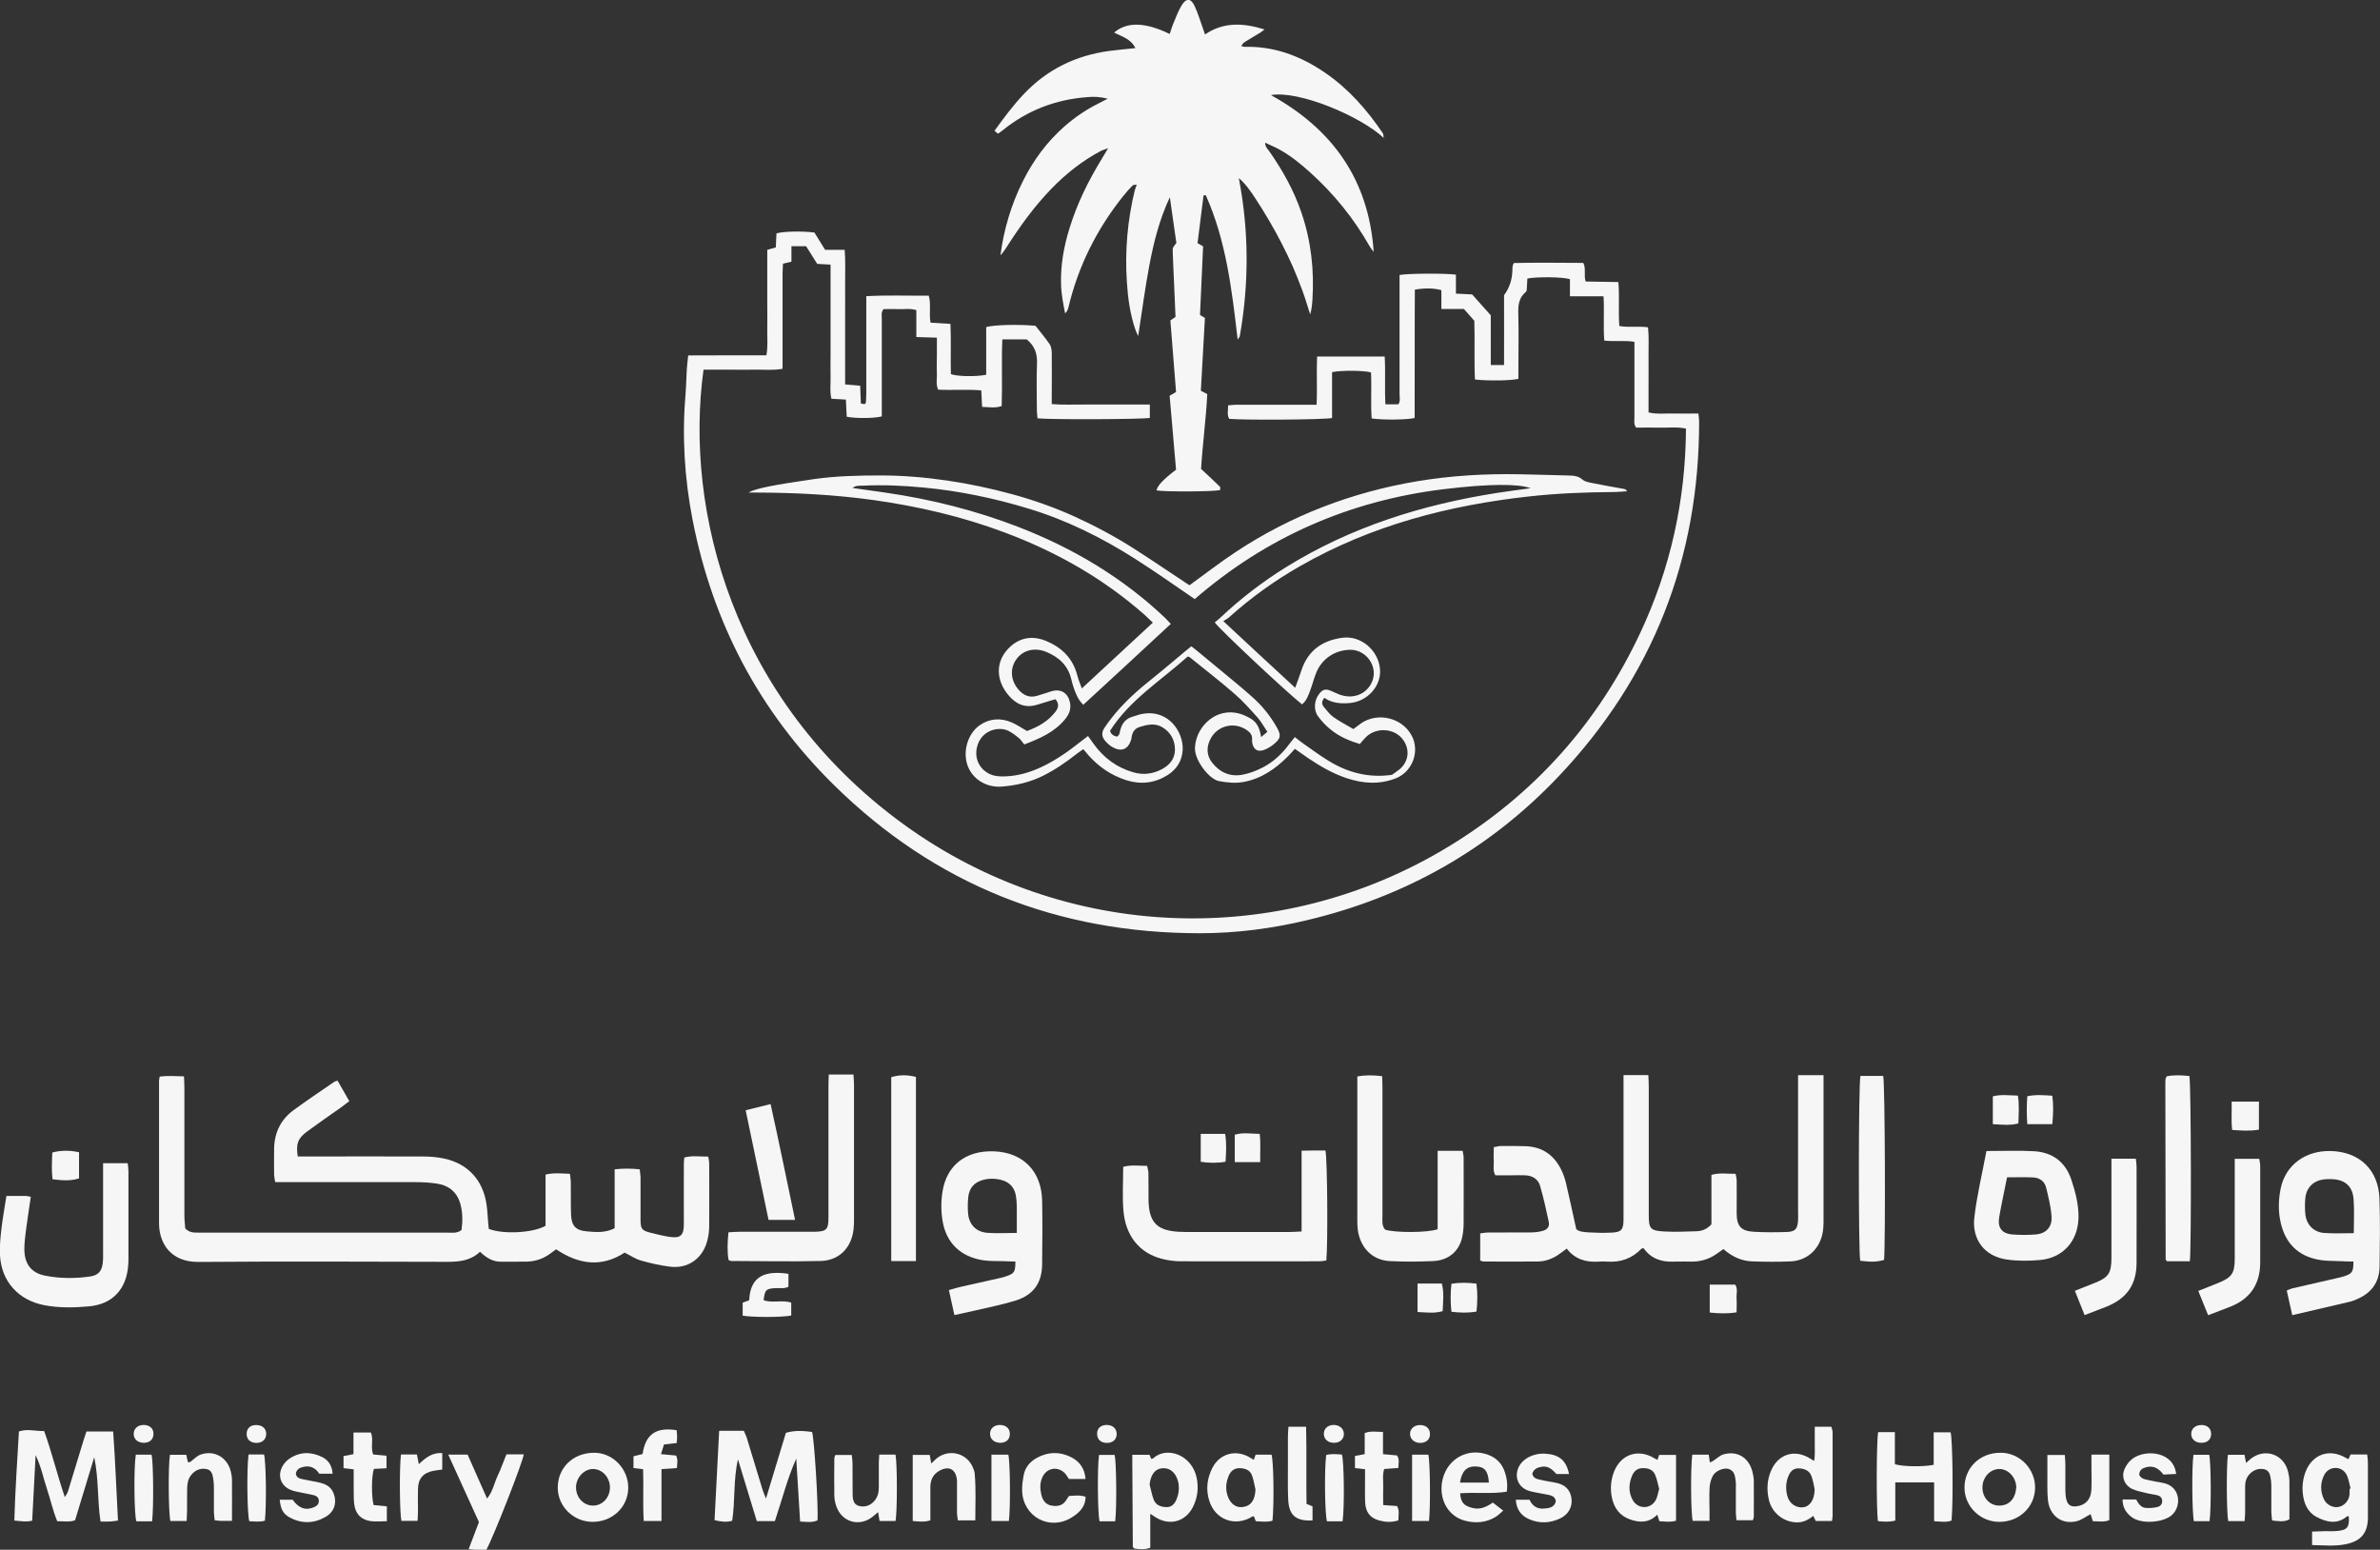 <?xml version="1.0" encoding="UTF-8"?>
<svg id="Layer_2" data-name="Layer 2" xmlns="http://www.w3.org/2000/svg" viewBox="0 0 222.53 144.89">
  <rect x="0" y="0" width="222.53" height="144.89" fill="#333333" stroke="none"/>
  <defs>
    <style>
      .cls-1 {
        fill: #f6f6f6;
      }
    </style>
  </defs>
  <g id="Layer_1-2" data-name="Layer 1">
    <g>
      <g>
        <path class="cls-1" d="M31.55,101.01c.36.63.72,1.26,1.11,1.94-.31.23-.56.42-.81.61-1.05.74-2.11,1.47-3.14,2.23-.87.64-1.05,1.16-.87,2.33.33,0,.67,0,1.02,0,3.53,0,7.06-.01,10.59,0,.7,0,1.42.05,2.1.2,2.19.48,3.58,1.99,3.93,4.21.09.57.11,1.15.16,1.72.02.22.04.44.06.64,1.34.53,4.16.38,5.31-.29v-4.79c.76-.18,1.49-.1,2.28-.07.03.27.07.51.08.75.01.99-.01,1.99.02,2.98.03,1.15.42,1.57,1.55,1.66.82.07,1.66.14,2.53-.3v-5.51c.82-.09,1.54-.08,2.34,0,.03.25.07.5.08.74,0,1.31,0,2.63,0,3.94,0,.91.12,1.05.98,1.26.56.14,1.12.28,1.69.37,1.08.17,1.39-.13,1.38-1.22-.01-1.86,0-3.72,0-5.58,0-.19.02-.38.04-.61.73-.21,1.46-.08,2.24-.09.03.22.09.43.09.65,0,1.96.02,3.91,0,5.87,0,.48-.07.96-.2,1.42-.45,1.63-1.82,2.57-3.49,2.35-.92-.12-1.83-.32-2.72-.58-.51-.15-.97-.47-1.5-.73-2.13,1.39-4.26,1.13-6.4-.31-.17.13-.37.27-.58.42-.64.47-1.37.71-2.15.73-.8.02-1.6,0-2.41.01-.79.01-1.4-.38-1.98-.93-.87.83-1.92.94-3.04.94-7.76-.02-15.53-.05-23.29.01-2.57.02-3.68-1.73-3.68-3.62,0-4.43,0-8.85,0-13.28,0-.12.03-.24.06-.43.75-.09,1.47-.04,2.27-.02.02.4.04.74.04,1.08,0,3.98,0,7.95,0,11.93,0,.44.06.88.08,1.21.44.44.87.38,1.28.39,1.86,0,3.72,0,5.58,0,5.87,0,11.74,0,17.62,0,.44,0,.9.1,1.35-.24.11-.76.12-1.56-.08-2.34-.28-1.15-1.05-1.82-2.2-2-.66-.1-1.34-.14-2.01-.14-4.01-.01-8.02,0-12.03,0h-1.1c-.04-.26-.09-.47-.1-.68,0-.83-.02-1.67,0-2.5.04-1.47.63-2.68,1.82-3.55,1.24-.91,2.52-1.77,3.79-2.64.07-.05.17-.07.33-.12Z"/>
        <path class="cls-1" d="M170.5,100.49v.95c0,4.2,0,8.4,0,12.6,0,.48-.01.97-.13,1.43-.36,1.44-1.48,2.39-2.96,2.46-1.18.05-2.37.04-3.56,0-1.03-.03-1.92-.46-2.71-1.15-.33.22-.63.46-.96.65-.59.34-1.24.51-1.93.52-.58,0-1.16-.02-1.73,0-1.17.06-2.15-.28-2.84-1.25-.09.02-.16,0-.2.04-.88.92-1.96,1.3-3.22,1.21-.26-.02-.51-.02-.77,0-1.19.08-2.23-.21-3-1.22-.31.23-.58.45-.88.64-.55.35-1.16.56-1.81.57-1.7.02-3.4,0-5.1,0-.09,0-.17-.05-.3-.09v-2.54c.26-.03.5-.08.74-.08,1.32,0,2.63,0,3.95-.01.38,0,.77-.04,1.14-.14.46-.12.67-.41.58-.85-.24-1.13-.49-2.25-.81-3.36-.19-.65-.73-.96-1.39-.99-.42-.02-.83,0-1.25,0-.51,0-1.02,0-1.54,0-.27-.45-.12-.91-.15-1.34-.03-.41,0-.83,0-1.29.26-.04.47-.11.68-.11.77,0,1.54-.01,2.31.02,1.56.06,2.66.84,3.33,2.23.18.37.32.77.42,1.17.33,1.4.63,2.8.97,4.35.26.26.76.28,1.23.31.67.04,1.35.05,2.02.02.96-.03,1.17-.26,1.17-1.23,0-4.14,0-8.27,0-12.41v-1.09h2.32c.02.37.04.71.04,1.06,0,4.01,0,8.02,0,12.03,0,1.26.15,1.46,1.41,1.53,1.02.06,2.05.01,3.07-.02.52-.02,1-.22,1.38-.65v-4.62c.75-.22,1.47-.09,2.26-.1.04.22.1.43.1.64.01,1.03,0,2.05,0,3.08.01,1.18.41,1.63,1.6,1.7,1.02.06,2.05.05,3.08.02.79-.03,1-.27,1.06-1.07.02-.26,0-.51,0-.77,0-3.91,0-7.83,0-11.74v-1.08h2.37Z"/>
        <path class="cls-1" d="M89.24,122.96c-.18-.83-.35-1.56-.52-2.35.46-.13.82-.24,1.19-.32,1.22-.28,2.44-.54,3.65-.82.19-.04.37-.09.55-.16.73-.25.83-.4.83-1.37-.34,0-.68-.01-1.03-.03-.67-.02-1.35.01-2.01-.09-2.08-.33-3.43-1.61-3.77-3.68-.15-.9-.15-1.87,0-2.77.39-2.42,2.17-3.83,4.81-3.73,2.73.1,4.45,1.88,4.5,4.62.04,1.99.02,3.97,0,5.96-.02,1.72-.81,2.85-2.48,3.37-1.28.4-2.61.65-3.91.96-.56.13-1.12.25-1.82.4ZM95.07,115.28c0-.89,0-1.68,0-2.47,0-.35-.03-.7-.09-1.05-.13-.73-.57-1.21-1.27-1.42-.62-.18-1.27-.19-1.89,0-.74.23-1.19.75-1.28,1.52-.06.54-.07,1.09-.02,1.62.1,1.03.76,1.7,1.81,1.78.85.06,1.72.01,2.74.01Z"/>
        <path class="cls-1" d="M214.33,122.97c-.19-.83-.35-1.54-.52-2.32.2-.08.36-.16.53-.2,1.4-.33,2.81-.64,4.22-.97.22-.05.44-.1.65-.17.73-.25.83-.4.84-1.37-.37,0-.75,0-1.13-.03-.73-.04-1.48,0-2.2-.15-1.9-.37-3.04-1.57-3.47-3.43-.25-1.07-.22-2.17,0-3.25.46-2.17,2.32-3.53,4.68-3.47,2.69.07,4.46,1.76,4.55,4.46.07,2.11.04,4.23.01,6.35-.02,1.47-.77,2.47-2.11,3.04-.21.09-.41.18-.63.23-1.77.42-3.55.83-5.44,1.27ZM220.08,115.28c0-1.14.06-2.16-.02-3.17-.09-1.21-.8-1.82-2.01-1.87-.25-.01-.51-.01-.76.02-.98.12-1.64.76-1.74,1.74-.05.5-.05,1.02,0,1.53.11.97.77,1.66,1.75,1.74.88.07,1.78.02,2.78.02Z"/>
        <path class="cls-1" d="M121.7,115.12v-7.54c.45,0,.83-.02,1.2-.02.35,0,.7,0,1.03,0,.18.75.24,8.79.08,10.29-.23.02-.47.07-.72.07-4.3,0-8.6.01-12.9,0-.6,0-1.22-.09-1.8-.24-2.07-.56-3.36-2.15-3.55-4.52-.11-1.34-.02-2.69-.02-4.07.74-.21,1.46-.09,2.24-.09.05.25.11.46.12.67.01.87,0,1.73.01,2.6.05,2,.79,2.77,2.8,2.89.48.03.96.02,1.44.02,2.98,0,5.97,0,8.95,0,.35,0,.69-.03,1.12-.05Z"/>
        <path class="cls-1" d="M134.44,107.59h2.32c.03.23.09.44.09.65,0,2.02.01,4.04,0,6.06,0,.48-.04.97-.15,1.43-.32,1.31-1.3,2.11-2.72,2.17-1.35.06-2.7.07-4.04,0-1.61-.08-2.75-1.23-2.98-2.89-.04-.28-.05-.58-.05-.86,0-4.23,0-8.47,0-12.7,0-.25,0-.5,0-.81.79-.15,1.5-.12,2.32-.03.01.36.03.7.03,1.04,0,4.01,0,8.02,0,12.03,0,.44-.08.91.25,1.28.88.3,4,.3,4.91-.04v-7.33Z"/>
        <path class="cls-1" d="M9.65,108.75h2.29c.03.27.07.51.07.76,0,2.72,0,5.45,0,8.17,0,.19,0,.38-.02.58-.15,2.23-1.44,3.67-3.65,3.87-1.4.13-2.82.16-4.22-.11-2.4-.47-3.98-2.21-4.12-4.64-.04-.79.03-1.6.12-2.39.12-1.04.31-2.08.48-3.18.63,0,1.21,0,1.78,0,.15,0,.31.05.5.08-.16,1.11-.33,2.18-.47,3.26-.07.57-.14,1.15-.13,1.72.03,1.32.66,2.14,1.93,2.39,1.39.28,2.81.28,4.21.08.77-.11,1.11-.5,1.19-1.28.04-.32.03-.64.03-.96,0-2.44,0-4.87,0-7.31,0-.31,0-.63,0-1.04Z"/>
        <path class="cls-1" d="M77.5,100.46h2.3c.02.36.05.67.05.98,0,4.2,0,8.4,0,12.6,0,.32-.01.64-.05.96-.22,1.69-1.36,2.85-3.07,2.89-2.79.07-5.58.01-8.37,0-.06,0-.12-.04-.24-.09-.14-.82-.1-1.66-.01-2.59.38-.02.72-.05,1.06-.05,2.12,0,4.23,0,6.35,0,.22,0,.45,0,.67,0,1.09-.03,1.27-.21,1.27-1.32,0-4.1,0-8.21,0-12.31,0-.34.02-.69.03-1.08Z"/>
        <path class="cls-1" d="M185.74,107.61c1.58,0,3.02-.06,4.45.02,1.74.1,2.95,1.03,3.49,2.69.38,1.15.69,2.33.66,3.57-.07,2.16-1.46,3.72-3.6,3.91-1.01.09-2.06.1-3.07-.04-2.18-.3-3.3-1.94-3.07-3.93.24-2.06.73-4.08,1.13-6.21ZM187.66,110.07c-.26,1.31-.52,2.49-.73,3.69-.18,1,.23,1.57,1.22,1.65.73.06,1.47.06,2.2,0,.96-.08,1.54-.7,1.47-1.67-.06-.91-.29-1.82-.51-2.72-.14-.58-.61-.91-1.2-.94-.79-.04-1.59-.01-2.45-.01Z"/>
        <path class="cls-1" d="M173.94,100.59h2.14c.17.76.22,15.6.08,17.2-.64.19-1.21.21-2.23.08-.17-.8-.17-16.45.02-17.28Z"/>
        <path class="cls-1" d="M85.64,117.9h-2.31v-17.19c.74-.23,1.44-.24,2.31-.03v17.21Z"/>
        <path class="cls-1" d="M204.75,117.92h-2.13c-.05-.06-.08-.08-.09-.1-.02-.02-.04-.05-.04-.08-.01-5.48-.02-10.96-.03-16.44,0-.16,0-.32.03-.48,0-.06.06-.11.11-.2.7-.13,1.41-.1,2.11-.02.16.82.19,16.19.04,17.33Z"/>
        <path class="cls-1" d="M197.42,108.33h2.28c.03.26.07.51.07.75,0,2.98.01,5.96,0,8.94,0,2.08-.89,3.36-2.81,4.14-.65.26-1.31.5-2.05.79-.3-.76-.59-1.48-.91-2.27.66-.26,1.25-.5,1.84-.73,1.29-.51,1.57-.9,1.58-2.3,0-2.72,0-5.44,0-8.17,0-.35,0-.69,0-1.15Z"/>
        <path class="cls-1" d="M208.96,108.34h2.28c.03.22.09.43.09.64,0,3.01,0,6.03,0,9.04,0,2.02-.92,3.41-2.81,4.15-.65.26-1.31.5-2.06.79-.3-.75-.6-1.48-.92-2.27.65-.26,1.24-.5,1.83-.73,1.3-.52,1.58-.9,1.58-2.3,0-2.72,0-5.45,0-8.17,0-.35,0-.7,0-1.15Z"/>
        <path class="cls-1" d="M74.34,114.05h-2.48c-.71-3.4-1.42-6.78-2.14-10.25.78-.19,1.51-.37,2.33-.58.81,3.65,1.53,7.21,2.29,10.83Z"/>
        <path class="cls-1" d="M73.72,119.1v1.2c-.41.21-.84.1-1.24.13-.86.05-.97.16-1.08,1.13.82.29,1.71-.05,2.58.22v1.21c-.77.17-3.64.18-4.54.01v-1.21c.2-.07.37-.14.61-.23.1-2.33,1.57-2.78,3.67-2.47Z"/>
        <path class="cls-1" d="M208.66,102.99h2.55v2.62c-.83.15-1.62.09-2.51.03-.09-.86-.02-1.71-.04-2.65Z"/>
        <path class="cls-1" d="M138.05,122.62c-.79.14-1.54.11-2.34.02-.1-.89-.1-1.73,0-2.62.79-.13,1.54-.11,2.34-.01.11.89.1,1.73,0,2.62Z"/>
        <path class="cls-1" d="M186.33,105.09v-2.59c.76-.2,1.51-.09,2.34-.07.15.86.07,1.7.05,2.6-.78.21-1.53.11-2.39.07Z"/>
        <path class="cls-1" d="M159.87,120.1h2.37c.27.4.1.85.13,1.28.03.41,0,.82,0,1.31-.85.14-1.66.11-2.51.02v-2.62Z"/>
        <path class="cls-1" d="M7.39,107.74v2.43c-.7.21-1.34.23-2.48.08-.1-.82-.05-1.66-.02-2.5.76-.21,1.68-.22,2.5-.02Z"/>
        <path class="cls-1" d="M117.83,108.65h-2.38v-2.56c.73-.23,1.48-.1,2.33-.08.11.87.03,1.72.05,2.64Z"/>
        <path class="cls-1" d="M191.91,105.1h-2.36c-.06-.88-.06-1.73,0-2.61.78-.17,1.53-.1,2.34-.05.12.87.09,1.71,0,2.66Z"/>
        <path class="cls-1" d="M132.54,122.65v-2.65h2.27c.23.85.11,1.69.08,2.58-.78.23-1.52.12-2.35.08Z"/>
        <path class="cls-1" d="M112.27,106.01h2.28c.15.87.09,1.71.04,2.6-.78.14-1.52.12-2.32.01v-2.61Z"/>
      </g>
      <g>
        <path class="cls-1" d="M8.06,133.83h2.52c.2,2.79.3,5.53.45,8.33-.29.04-.54.08-.78.09-.25.01-.5,0-.85,0-.31-1.99-.16-4.01-.59-6.01-.59,1.96-1.19,3.92-1.79,5.89-.53.2-1.07.08-1.67.09-.41-.99-.63-2.04-.97-3.05-.33-.97-.51-2-1.05-3.13-.11,2.18-.21,4.13-.32,6.13-.56.14-1.07.04-1.67-.01.08-2.82.27-5.56.43-8.33.78-.27,1.53-.02,2.36-.04.72,2,1.21,4.06,1.93,6.18.13-.23.24-.36.29-.52.49-1.61.98-3.21,1.47-4.82.07-.24.15-.48.26-.79Z"/>
        <path class="cls-1" d="M67.26,133.77h2.29c.1.25.22.47.29.71.49,1.61.98,3.22,1.47,4.83.06.2.15.39.31.79.66-2.18,1.26-4.17,1.86-6.14.69-.21,1.43-.23,2.45-.08.2.6.59,6.8.51,8.26-.5.23-1.02.14-1.63.11-.12-1.98-.24-3.93-.36-5.88-.85,1.89-1.33,3.87-2,5.84h-1.69c-.58-1.91-1.17-3.84-1.76-5.77-.44,1.89-.25,3.82-.54,5.74-.53.15-1.04.09-1.65-.06.14-2.77.28-5.51.43-8.33Z"/>
        <path class="cls-1" d="M216.18,144.45v-1.26c.43-.01.83-.03,1.23-.04.38,0,.76.02,1.14-.02.93-.08,1.14-.37,1.06-1.38-.06.01-.14,0-.18.03-.94.78-1.93.52-2.85.03-.84-.45-1.18-1.29-1.27-2.21-.07-.7.02-1.39.28-2.05.65-1.61,2.23-2.14,3.73-1.26.08.05.17.08.26.13.07-.15.13-.28.2-.44h1.55c.03.27.07.51.07.75,0,1.71,0,3.42,0,5.13,0,1.45-.64,2.22-2.07,2.51-1.03.21-2.07.1-3.16.08ZM219.69,139.19l.09-.03c-.13-.45-.18-.94-.4-1.33-.47-.83-1.66-.77-2.08.09-.36.75-.37,1.53.01,2.29.23.46.77.74,1.26.69.52-.06.99-.5,1.09-1.04.04-.22.02-.44.03-.66Z"/>
        <path class="cls-1" d="M180.83,138.59h-3.62v3.57c-.6.15-1.11.11-1.62.05-.16-.94-.15-7.53.02-8.32h1.56v3c.74.23,2.6.26,3.63.06v-3.04h1.58c.19.64.26,6.25.09,8.25-.5.19-1.02.09-1.63.06v-3.62Z"/>
        <path class="cls-1" d="M107.55,141.55v3.15c-.53.2-1.02.13-1.48.08-.05-.05-.08-.07-.1-.09-.02-.02-.05-.05-.05-.08-.02-2.63-.03-5.25-.05-7.88,0-.22,0-.43,0-.72h1.61c.04.09.09.23.15.37.06,0,.14,0,.18-.03,1.25-1.17,3.65-.37,4.09,1.86.18.92.07,1.83-.36,2.68-.71,1.4-2.2,1.79-3.53.94-.1-.06-.2-.13-.45-.3ZM107.49,138.79c.13.48.21.98.39,1.44.22.54.74.68,1.26.67.46-.01.72-.36.88-.76.21-.54.27-1.1.12-1.67-.23-.85-.82-1.3-1.56-1.19-.63.09-1.01.66-1.09,1.52Z"/>
        <path class="cls-1" d="M169.78,142.21c-.08-.17-.15-.3-.24-.49-.49.4-.99.63-1.59.61-1.2-.05-2.25-.87-2.55-2.07-.23-.94-.19-1.9.21-2.8.68-1.56,2.26-2.01,3.7-1.06.07.05.16.09.32.18.09-.58.04-1.1.05-1.63,0-.5,0-1,0-1.56h1.55c.04.16.12.34.12.51,0,2.6,0,5.21,0,7.81,0,.15-.04.3-.06.49h-1.5ZM169.67,139.23c-.06-.26-.13-.76-.3-1.23-.2-.54-.69-.71-1.23-.72-.52,0-.78.35-.95.79-.23.58-.23,1.18-.08,1.77.18.72.81,1.15,1.47,1.08.62-.06,1.08-.67,1.09-1.69Z"/>
        <path class="cls-1" d="M155.15,142.22c-.06-.2-.12-.37-.19-.61-.76.75-1.59.77-2.5.46-1.02-.34-1.55-1.09-1.75-2.07-.17-.82-.1-1.65.21-2.43.66-1.65,2.31-2.16,3.82-1.2.05.03.11.05.24.11.05-.14.09-.27.15-.46h1.58v6.15c-.52.16-1.04.08-1.56.05ZM155.14,139.24c-.13-.47-.2-.94-.39-1.37-.21-.49-.68-.63-1.19-.61-.47.01-.77.28-.95.68-.33.77-.36,1.55.04,2.29.48.88,1.68.89,2.16.02.16-.29.21-.65.31-1.01Z"/>
        <path class="cls-1" d="M117.23,136.48c.05-.16.1-.3.17-.48h1.49c.19.62.25,4.42.09,6.17-.51.16-1.03.07-1.56.05-.07-.17-.12-.32-.18-.46-.06.01-.13,0-.18.04-1.57.96-3.41.3-3.98-1.45-.35-1.08-.23-2.14.29-3.14.71-1.36,2.26-1.74,3.57-.9.08.05.16.1.29.17ZM117.39,139.27c-.11-.45-.17-.93-.34-1.36-.19-.5-.66-.64-1.16-.65-.51,0-.82.28-1.01.72-.21.5-.29,1.03-.18,1.57.19.92.78,1.45,1.53,1.34.74-.1,1.11-.65,1.16-1.63Z"/>
        <path class="cls-1" d="M45.48,144.89c-.31,0-.65,0-1,0-.18,0-.37-.03-.66-.06.32-.85.62-1.64.96-2.53-.92-2.03-1.88-4.13-2.87-6.31h1.81c.58,1.31,1.18,2.66,1.82,4.11.54-.66.66-1.41.97-2.08.31-.66.56-1.35.84-2.05h1.62c-.07.68-2.79,7.62-3.49,8.91Z"/>
        <path class="cls-1" d="M55.37,142.28c-1.77-.02-3.22-1.45-3.22-3.2,0-1.83,1.39-3.24,3.37-3.26,1.79-.02,3.25,1.53,3.22,3.31-.03,1.79-1.5,3.17-3.37,3.15ZM55.49,140.76c.87-.02,1.55-.78,1.54-1.72-.01-.93-.73-1.7-1.58-1.7-.87,0-1.63.85-1.59,1.79.04.94.75,1.65,1.63,1.63Z"/>
        <path class="cls-1" d="M186.89,142.28c-1.77-.02-3.22-1.47-3.21-3.22.01-1.79,1.38-3.25,3.39-3.24,1.8,0,3.26,1.55,3.21,3.33-.05,1.79-1.53,3.16-3.39,3.13ZM188.52,139.02c-.03-.92-.77-1.7-1.6-1.68-.9.02-1.6.84-1.56,1.81.04.95.75,1.65,1.64,1.61,1.09-.05,1.48-.93,1.52-1.73Z"/>
        <path class="cls-1" d="M78.1,136.03h1.54c.03.27.07.51.07.76,0,.95,0,1.9.01,2.85,0,.48.05,1.02.62,1.16.55.13,1.07-.05,1.44-.51.3-.36.39-.78.39-1.24,0-.76,0-1.52,0-2.28,0-.25.03-.49.04-.78h1.52c.17.85.17,5.41,0,6.21h-1.49c-.04-.26-.08-.5-.14-.83-.19.16-.3.26-.41.35-1.26,1.09-2.99.63-3.51-.94-.1-.3-.16-.62-.17-.93-.02-1.17-.01-2.35,0-3.52,0-.09.05-.17.09-.3Z"/>
        <path class="cls-1" d="M158.21,136h1.56c.04.26.07.47.1.72.1-.04.19-.06.26-.11.34-.21.65-.53,1.02-.64,1.28-.36,2.34.29,2.69,1.58.07.27.13.56.14.84.01,1.14,0,2.28,0,3.42,0,.09-.05.18-.09.32h-1.53c-.02-.27-.06-.52-.06-.76,0-.73,0-1.46,0-2.19,0-.22.02-.45-.01-.67-.06-.47-.09-.98-.64-1.17-.44-.15-1.23.15-1.49.62-.18.32-.28.71-.31,1.07-.05.76-.01,1.52-.01,2.28,0,.28,0,.56,0,.88h-1.57c-.18-.66-.21-4.95-.04-6.21Z"/>
        <path class="cls-1" d="M91.19,142.14h-1.63c-.03-.24-.07-.45-.08-.66,0-.79,0-1.59,0-2.38,0-.22,0-.45,0-.67-.08-1.08-.77-1.45-1.71-.89-.53.32-.77.83-.78,1.44,0,.7,0,1.4,0,2.09,0,.35,0,.69,0,1.07-.57.18-1.08.11-1.65.06v-6.18h1.59c.04.23.08.47.14.8.21-.2.34-.33.48-.45,1.14-.95,2.83-.55,3.41.81.09.2.17.42.18.64.12,1.42.05,2.84.05,4.31Z"/>
        <path class="cls-1" d="M209.87,142.21h-1.53c-.16-.75-.18-5.15-.03-6.2h1.55c.04.21.09.44.15.76.21-.18.34-.31.48-.42,1.32-.99,3.04-.38,3.44,1.22.07.28.12.56.13.85.01,1.2,0,2.41,0,3.63-.53.27-1.05.16-1.62.1-.03-.29-.06-.53-.07-.78,0-.73,0-1.46,0-2.19,0-.25,0-.51-.03-.76-.07-.44-.11-.95-.64-1.06-.52-.11-1.01.07-1.38.47-.29.32-.4.71-.4,1.14,0,.79,0,1.59,0,2.38,0,.28-.03.55-.05.87Z"/>
        <path class="cls-1" d="M140.89,139.46c-1.46.23-2.92.04-4.37.15.07.88.35,1.16,1.15,1.37.72.19,1.3-.09,1.91-.5.3.24.6.46.97.75-.26.22-.45.42-.68.57-.92.57-1.93.64-2.94.36-1.61-.44-2.47-2.13-2.04-3.88.48-1.95,2.43-2.98,4.3-2.25.68.26,1.18.74,1.45,1.43.24.63.35,1.28.24,2.01ZM139.21,138.61c-.06-1.07-.4-1.49-1.22-1.51-.85-.03-1.32.44-1.48,1.51h2.7Z"/>
        <path class="cls-1" d="M195.56,135.99h1.66v6.13c-.5.21-1,.1-1.54.1-.08-.24-.15-.47-.21-.66-.46.24-.88.57-1.34.67-1.39.31-2.5-.54-2.65-2-.08-.78-.04-1.58-.05-2.37,0-.59,0-1.19,0-1.83h1.63c.02.32.05.59.05.87,0,.79,0,1.58,0,2.38,0,.31.02.64.1.94.13.49.42.66.92.61.85-.1,1.36-.62,1.41-1.52.04-.7.01-1.39.01-2.09,0-.38,0-.76,0-1.23Z"/>
        <path class="cls-1" d="M21.66,142.19c-.44,0-.72,0-1,0-.18,0-.37-.04-.59-.06-.03-.28-.06-.53-.07-.77,0-.73,0-1.46,0-2.19,0-.25,0-.51-.04-.76-.07-.43-.1-.95-.63-1.06-.56-.12-1.07.08-1.44.53-.3.36-.38.8-.39,1.25-.02.7,0,1.39-.01,2.09,0,.31-.03.62-.04.98h-1.52c-.18-.75-.21-5.15-.04-6.19h1.52c.05.23.1.46.16.69.08,0,.16.01.2-.01.33-.23.62-.57.99-.7,1.29-.45,2.52.28,2.83,1.62.06.25.1.5.1.75.01,1.23,0,2.46,0,3.83Z"/>
        <path class="cls-1" d="M101.49,138.27h-1.55c-.11-.16-.22-.36-.36-.52-.66-.7-1.71-.53-2.11.34-.26.55-.23,1.12-.1,1.67.12.51.41.93,1,1.01.59.09,1.07-.05,1.37-.6.06-.11.14-.2.21-.31.52-.03,1.01-.1,1.55.07,0,.98-.63,1.53-1.33,1.96-2.05,1.25-4.52-.1-4.6-2.5-.02-.5.06-1.01.15-1.5.14-.73.6-1.25,1.24-1.6,1.01-.55,2.07-.59,3.1-.1.81.38,1.35,1.02,1.44,2.08Z"/>
        <path class="cls-1" d="M26.15,140.21h1.21c.58.81,1.23,1.04,2.02.69.25-.11.43-.27.43-.57,0-.3-.19-.47-.45-.54-.34-.09-.68-.13-1.02-.21-.4-.09-.82-.14-1.19-.3-.91-.39-1.23-1.35-.73-2.21.15-.27.38-.52.63-.69.98-.67,2.04-.67,3.07-.16.59.29.93.82.98,1.56h-1.25c-.29-.45-.73-.77-1.38-.66-.39.07-.74.2-.81.66.07.42.41.46.72.53.53.12,1.06.19,1.58.32.5.13.94.35,1.18.87.4.88.18,1.81-.69,2.31-1.08.63-2.24.67-3.36.06-.64-.35-.85-.79-.94-1.68Z"/>
        <path class="cls-1" d="M198.47,140.19h1.26c.2.35.43.77.93.79.34.02.69,0,1.02-.08.3-.06.51-.27.48-.61-.02-.3-.23-.45-.49-.51-.34-.08-.69-.11-1.03-.2-.43-.11-.87-.19-1.27-.37-.71-.32-1.04-1.11-.74-1.83.14-.34.37-.68.65-.91.82-.71,2.3-.79,3.23-.22.53.33.87.81.96,1.55-.41.02-.78.04-1.19.06-.39-.53-.9-.88-1.61-.69-.35.1-.66.25-.65.73.23.45.72.42,1.13.53.43.11.88.14,1.3.26,1.43.41,1.53,2.16.6,2.97-.78.69-2.92.9-3.84.1-.45-.39-.75-.85-.75-1.57Z"/>
        <path class="cls-1" d="M146.71,137.81h-1.18c-.35-.37-.73-.8-1.39-.68-.4.07-.73.21-.87.64.08.49.51.51.86.6.49.12,1,.17,1.49.29.54.14.98.41,1.2.98.34.92,0,1.86-.93,2.31-.95.46-1.96.51-2.94.07-.75-.33-1.17-.93-1.22-1.81h1.28c.25.56.7.88,1.33.83.46-.04.98-.07,1.13-.67-.03-.33-.25-.51-.54-.58-.31-.08-.62-.12-.93-.18-.4-.09-.82-.13-1.19-.28-.84-.34-1.19-1.19-.87-2.04.33-.88,1.44-1.47,2.59-1.38,1.28.09,1.93.65,2.18,1.92Z"/>
        <path class="cls-1" d="M129.32,140.71c.54.04.91.06,1.3.09.26.42.12.86.13,1.34-.6.2-1.19.17-1.76.02-.88-.23-1.31-.78-1.35-1.72-.03-.7,0-1.39-.01-2.09,0-.31,0-.62,0-.99-.34-.04-.61-.07-.94-.11v-1.13c.28-.05.55-.11.91-.17v-1.97c.59-.23,1.11-.1,1.71-.11v2.08c.48.05.88.08,1.3.12.27.34.14.72.14,1.17-.45.03-.87.07-1.33.1-.18.57-.07,1.14-.09,1.7-.02.53,0,1.06,0,1.67Z"/>
        <path class="cls-1" d="M61.85,137.35v4.85h-1.66c-.1-1.59,0-3.19-.06-4.84-.32-.04-.58-.07-.9-.11v-1.1c.27-.07.57-.14.85-.21.28-1.86,1.26-2.53,3.18-2.23.02.2.05.41.05.62,0,.18-.02.37-.04.58-.4.05-.76.09-1.19.14-.09.28-.17.54-.28.9.52.05.94.09,1.41.13.19.36.11.73.08,1.17-.44.03-.88.06-1.44.1Z"/>
        <path class="cls-1" d="M36.15,137.27c-.44.02-.82.04-1.19.06-.23.68-.24,2.53-.03,3.38.39.04.79.07,1.24.12v1.39c-.54,0-1.04.06-1.53-.01-.9-.14-1.4-.67-1.52-1.58-.06-.47-.04-.95-.05-1.42,0-.6,0-1.19,0-1.84-.34-.04-.62-.07-.95-.11v-1.13c.29-.05.56-.11.93-.18v-2.02h1.62c.29.61-.05,1.34.22,2.05.38.04.78.07,1.25.12v1.18Z"/>
        <path class="cls-1" d="M37.46,135.98h1.52c.05.28.1.54.18.91.64-.62,1.26-1.1,2.19-1.04v1.54c-.29.04-.56.07-.83.12-.96.19-1.42.73-1.44,1.7-.02.7,0,1.39,0,2.09,0,.28-.02.56-.04.89h-1.51c-.16-.69-.2-4.93-.04-6.21Z"/>
        <path class="cls-1" d="M120.49,133.39h1.63c.06,2.45,0,4.84.04,7.21.24.1.41.17.56.23v1.32c-1.54.07-2.19-.46-2.27-1.91-.06-1.07-.02-2.15-.03-3.23,0-.89,0-1.77,0-2.66,0-.31.03-.61.05-.97Z"/>
        <path class="cls-1" d="M14.21,142.23h-1.46c-.21-.63-.25-5.07-.05-6.23h1.47c.17.69.21,4.94.05,6.23Z"/>
        <path class="cls-1" d="M23.25,135.98h1.44c.18.67.24,4.65.08,6.19-.48.14-.97.07-1.46.05-.2-.66-.25-4.82-.07-6.24Z"/>
        <path class="cls-1" d="M94.33,142.2h-1.63c0-2.09,0-4.12,0-6.2h1.58c.17.69.21,4.93.05,6.2Z"/>
        <path class="cls-1" d="M104.27,142.23h-1.46c-.18-.69-.22-5.04-.05-6.21h1.46c.16.67.21,4.88.05,6.21Z"/>
        <path class="cls-1" d="M125.52,142.23h-1.45c-.2-.68-.25-4.87-.07-6.2.48-.13.98-.08,1.47-.04.2.66.25,4.91.06,6.24Z"/>
        <path class="cls-1" d="M133.61,142.2h-1.58v-6.2h1.52c.17.68.21,4.88.06,6.2Z"/>
        <path class="cls-1" d="M206.58,142.22h-1.45c-.17-.72-.21-5.06-.04-6.21h1.47c.17.68.2,5.07.03,6.21Z"/>
        <path class="cls-1" d="M93.54,134.89c-.56,0-.95-.32-.97-.81-.02-.5.35-.85.9-.86.57,0,.94.31.95.81.02.52-.33.86-.89.86Z"/>
        <path class="cls-1" d="M205.86,133.22c.56.02.9.36.88.88-.02.51-.39.81-.96.79-.55-.02-.92-.38-.9-.87.02-.48.43-.81.98-.79Z"/>
        <path class="cls-1" d="M132.84,134.9c-.54.02-.96-.31-1-.78-.04-.48.34-.87.88-.89.57-.02.95.28.98.78.04.52-.31.87-.86.89Z"/>
        <path class="cls-1" d="M13.44,134.89c-.55,0-.94-.34-.94-.83,0-.49.38-.84.92-.84.57,0,.93.32.93.83,0,.52-.35.84-.91.84Z"/>
        <path class="cls-1" d="M23.96,134.9c-.57-.01-.92-.35-.9-.88.02-.52.4-.83.97-.79.53.03.85.34.86.82,0,.52-.37.86-.93.85Z"/>
        <path class="cls-1" d="M103.44,133.22c.57-.01.95.31.97.82.01.52-.35.87-.92.86-.57,0-.92-.34-.91-.87,0-.49.33-.79.86-.81Z"/>
        <path class="cls-1" d="M124.66,133.22c.55-.01.96.31.99.79.04.49-.34.87-.88.88-.56.02-.95-.3-.99-.78-.03-.5.33-.87.88-.89Z"/>
      </g>
      <g>
        <path class="cls-1" d="M129.38,12.9c-2.14-2.02-7.92-4.47-10.55-4.01,5.82,3.21,9.16,7.98,9.61,14.66-.12-.17-.27-.33-.37-.51-1.48-2.61-3.34-4.91-5.57-6.92-.89-.8-1.82-1.56-2.87-2.14-.4-.22-.83-.4-1.34-.64,0,.38.21.56.35.75,1.27,1.8,2.33,3.7,3.04,5.78.91,2.66,1.21,5.39,1.03,8.19-.03.43-.07.87-.21,1.33-.24-.74-.46-1.5-.73-2.23-.28-.77-.59-1.52-.91-2.27-.33-.75-.69-1.48-1.06-2.2-.36-.7-.74-1.39-1.14-2.07-.41-.7-.84-1.4-1.29-2.08-.44-.67-.9-1.34-1.54-1.89.95,4.94.96,9.86.09,14.78-.01.07-.08.14-.2.31-.54-4.67-1.08-9.24-2.98-13.49l-.21.02c-.19,1.48-.37,2.96-.56,4.46.16.09.3.17.52.3-.09,2.11-.19,4.26-.29,6.42.15.09.27.16.46.27-.13,2.23-.25,4.5-.38,6.81.18.09.34.19.6.32-.12,2.34-.44,4.7-.58,6.99.63.59,1.2,1.11,1.76,1.66.06.06.02.21.02.32-.69.15-5.11.17-5.94.03q.06-.61,1.82-1.94c-.2-2.26-.4-4.57-.6-6.91.19-.11.36-.21.6-.35-.17-2.2-.35-4.43-.53-6.69.15-.1.28-.19.48-.33-.04-1.06-.09-2.16-.14-3.26-.04-.93-.09-1.86-.12-2.8-.02-.42,0-.42.34-.85-.2-1.41-.41-2.85-.61-4.28-.97,2.06-1.51,4.21-1.92,6.39-.41,2.16-.69,4.36-1.04,6.59-.08-.19-.18-.36-.24-.54-.52-1.47-.72-3-.82-4.55-.19-2.87.06-5.71.73-8.5.05-.2.13-.38.2-.57-.02-.01-.04-.02-.06-.03.02.01.04.03.06.04-.13.02-.3-.01-.38.06-.33.33-.64.68-.93,1.05-2.45,3.08-4.17,6.52-5.08,10.35-.05.19-.11.37-.31.57-.08-.43-.18-.86-.24-1.29-.07-.46-.13-.93-.14-1.39-.06-1.8.25-3.54.78-5.25.71-2.33,1.78-4.49,3.05-6.56.17-.27.33-.54.57-.95-.31.11-.49.16-.66.24-1.74.92-3.27,2.13-4.64,3.54-1.59,1.64-2.92,3.48-4.15,5.4-.18.29-.37.57-.62.83.32-2.42,1-4.72,2.08-6.89.98-1.98,2.27-3.73,3.94-5.19.95-.83,1.98-1.53,3.11-2.1.25-.13.51-.26.9-.46-.72-.19-1.31-.2-1.9-.15-2.96.22-5.61,1.23-7.93,3.11-.11.09-.23.17-.35.26-.02.02-.06.02-.11.03-.07-.06-.16-.14-.29-.26.86-1.19,1.72-2.35,2.72-3.41,2.19-2.32,4.88-3.63,8.03-4.05.78-.1,1.55-.17,2.42-.26-.42-.87-1.26-1.08-1.99-1.45,1.17-1.03,2.92-.99,5.2.13.09-.27.16-.54.26-.79.27-.64.5-1.31.86-1.9.42-.69.87-.66,1.2.06.32.68.53,1.41.79,2.12.06.16.11.32.19.55,1.76-1.2,3.6-1.07,5.56-.47-.16.13-.27.23-.39.3-.49.3-1,.59-1.49.9-.11.07-.18.2-.3.35.15.04.23.08.3.08,2.79-.08,5.26.86,7.53,2.41,2.2,1.5,3.93,3.47,5.41,5.66.08.12.06.31.08.47v-.02Z"/>
        <path class="cls-1" d="M77.64,24.74c-.46-.02-.8-.04-1.23-.07-.33-.52-.68-1.08-1.04-1.65h-1.37v1.45c-.27.06-.49.11-.79.18-.01.28-.04.59-.04.9,0,2.65,0,5.31,0,7.96,0,.31,0,.63,0,.97-.89.16-1.7.07-2.51.08-.82.02-1.63,0-2.45,0s-1.63,0-2.43,0c-1.81,13.09,2.72,30.87,18.66,42.47,15.08,10.98,35.17,11.78,51.08,2.07,7.93-4.84,13.88-11.5,17.83-19.9,2.84-6.04,4.25-12.42,4.29-19.13-.85-.18-1.64-.07-2.41-.09-.75-.02-1.51,0-2.26,0-.23-.34-.15-.66-.15-.97,0-2.01,0-4.02,0-6.04,0-.32,0-.63,0-1.01-.94-.16-1.84,0-2.82-.12-.11-1.35.02-2.7-.07-4.14h-3.14v-1.6c-.67-.21-3.04-.24-3.98-.06-.02.36-.04.73-.06,1.09-.03.06-.04.13-.08.16-.62.51-.73,1.17-.71,1.95.05,1.75.01,3.5.01,5.25,0,.32,0,.64,0,.93-.69.17-2.88.2-4.06.06-.09-1.81,0-3.63-.06-5.49-.3-.34-.6-.69-.97-1.1h-2.11v-1.76c-.69-.2-1.54-.21-2.48-.05-.03,3.99,0,8-.02,12-.68.17-2.99.2-4.02.04-.1-1.42.01-2.87-.06-4.3-.66-.19-2.71-.21-3.64-.03v4.29c-.73.16-8.14.21-9.61.08-.24-.37-.1-.77-.11-1.26.26-.02.51-.06.76-.06,2.19,0,4.38,0,6.56,0h.95c.08-1.53-.02-3,.05-4.51h6.32c.09,1.49-.02,2.97.07,4.47h1.2c.22-.29.12-.62.12-.93,0-3.41,0-6.82,0-10.23,0-.31,0-.63,0-.93.76-.15,4.32-.17,5.27-.03v1.77c.53.03.99.05,1.52.08.54.61,1.12,1.26,1.74,1.95v4.65h1.24c.01-2.21,0-4.39,0-6.53q.75-1.01.78-2.32c0-.15,0-.29.03-.44,0-.05.04-.1.11-.25,2.13-.05,4.3-.02,6.49-.01.28.55.03,1.13.22,1.74.99.02,1.99.03,3.06.05.12,1.39-.02,2.72.09,4.11.88.16,1.76-.01,2.68.12.1.88.04,1.75.05,2.61.01.9,0,1.81,0,2.71s0,1.74,0,2.64c.81.19,1.57.08,2.32.1.76.02,1.51,0,2.34,0,.03.27.07.49.07.71.02,12.84-4.35,23.96-13.19,33.27-6.45,6.78-14.31,11.21-23.43,13.38-3.3.79-6.65,1.23-10.05,1.23-13.28,0-24.76-4.53-34.24-13.87-6.96-6.86-11.33-15.17-13.2-24.77-.77-3.94-1-7.92-.65-11.92.06-.73.06-1.46.11-2.18.02-.4.08-.8.13-1.28,1.27,0,2.49-.01,3.71-.01,1.19,0,2.38,0,3.6,0,.16-.88.06-1.69.08-2.5.02-.82,0-1.63,0-2.45v-4.91c.3-.09.54-.16.8-.23.02-.46.04-.89.06-1.31.64-.19,2.38-.23,3.55-.08.31.5.64,1.04,1,1.62h1.83c.09,1.09.03,2.14.04,3.17.01,1.05,0,2.1,0,3.15v6.26c.48.04.91.08,1.41.12.02.56.04,1.1.06,1.66.15.03.26.05.35.07.05-.06.12-.11.12-.15.02-.29.04-.58.04-.87,0-2.68,0-5.36,0-8.05v-1.03c1.98-.11,3.89-.03,5.84-.05.24.82,0,1.65.17,2.53.58.04,1.18.07,1.86.11.07,1.59,0,3.15.04,4.7.62.22,2.3.25,3.3.06v-4.46c.69-.21,3.02-.27,4.61-.12.42.54.91,1.11,1.33,1.73.15.22.18.54.19.82.02,1.28,0,2.57,0,3.85,0,.29,0,.57,0,.92,1.09.09,2.1.03,3.11.04.99,0,1.98,0,2.98,0h3.08v1.25c-.69.14-9.44.17-10.5.04-.02-.24-.06-.49-.06-.74,0-1.46-.05-2.92.01-4.37.04-.92-.2-1.65-.96-2.27h-2.28c-.09,2.08.01,4.13-.06,6.23-.6.22-1.17.1-1.83.08-.02-.49-.05-.97-.08-1.54-1.35-.12-2.68,0-4.03-.07-.24-.51-.09-1.04-.12-1.55-.03-.55,0-1.11,0-1.66v-1.65c-.66-.02-1.26-.04-1.92-.06v-2.51c-.57-.19-1.09-.08-1.6-.1-.49-.02-.99,0-1.47,0-.25.32-.15.65-.16.96,0,2.71,0,5.42,0,8.13,0,.32,0,.64,0,.94-.7.19-2.46.2-3.28.03-.03-.5-.05-1.02-.08-1.6-.45-.03-.88-.05-1.35-.08-.17-.69-.06-1.39-.08-2.08-.02-.7,0-1.4,0-2.1v-8.39Z"/>
        <path class="cls-1" d="M111.24,54.7c1.47-1.06,2.85-2.14,4.31-3.1,5.18-3.42,10.85-5.58,16.97-6.61,3.18-.53,6.37-.71,9.58-.65,1.57.03,3.15.08,4.72.12.41.01.78.07,1.13.37.24.21.63.27.97.34.97.2,1.95.36,2.92.54.1.02.2.06.29.22-.43.02-.85.07-1.28.07-2.63.02-5.25.12-7.86.41-7.55.83-14.77,2.71-21.42,6.51-2.39,1.36-4.61,2.96-6.66,4.8-.13.12-.29.19-.53.35,2.28,2.14,4.46,4.14,6.72,6.23.22-.61.41-1.11.58-1.62.61-1.88,1.98-2.82,3.87-3.06,1.72-.21,3.34,1.19,3.48,2.95.13,1.57-1.18,3.03-2.86,3.16-.82.07-1.62.01-2.35-.49-.25.31-.26.59-.05.84.28.33.54.7.89.95.59.42,1.24.75,1.88,1.13.28-.21.51-.39.74-.55,1.56-1.05,3.8-.51,4.7,1.14.8,1.46.1,3.39-1.46,4.01-1.54.61-3.08.5-4.62-.01-1.31-.44-2.49-1.13-3.63-1.9-.38-.26-.76-.53-1.2-.84-.22.24-.43.48-.65.7-1.17,1.18-2.5,2.1-4.17,2.4-.76.14-1.5.05-2.26-.08-.95-.17-2.29-1.96-2.26-3.07.03-1.55,1.21-3.03,2.74-3.31.91-.17,1.74.09,2.5.55.58.35.83.94.94,1.71.22-.18.38-.31.59-.49-.32-.47-.57-.94-.91-1.33-.7-.78-1.4-1.57-2.19-2.25-1.34-1.17-2.75-2.25-4.13-3.37-.04-.03-.1-.05-.21-.1-2.48,2.24-5.41,4.03-7.27,6.95.09.37.35.47.64.55.28-.15.26-.43.33-.67.17-.61.53-1.03,1.15-1.2.31-.09.61-.21.92-.26,2.49-.44,3.83,1.77,3.75,3.35-.05,1.04-.56,1.84-1.42,2.38-1.2.75-2.5.9-3.86.47-1.4-.45-2.56-1.24-3.53-2.33-.15-.17-.3-.35-.48-.57-.2.14-.39.26-.57.4-1.01.8-2.06,1.52-3.22,2.1-1.22.6-2.52.9-3.87,1-1.44.1-2.72-.72-3.17-1.99-.46-1.31.03-2.99,1.16-3.76.94-.64,1.97-.69,3-.24.45.2.86.48,1.4.79.99-.36,1.97-.88,2.68-1.82.27-.36.35-.73-.02-1.15-.17.05-.36.11-.54.16-.42.13-.83.26-1.25.38-1.06.3-1.9-.09-2.57-.88-1.23-1.42-1.31-3.28.17-4.6.95-.85,2.08-1,3.26-.53,1.52.61,2.58,1.65,2.99,3.29.09.36.24.7.41,1.17,2.26-2.09,4.43-4.1,6.64-6.15-.29-.28-.52-.5-.75-.71-3.87-3.42-8.29-5.92-13.11-7.72-3.94-1.48-8.02-2.43-12.19-3.02-3.65-.51-7.31-.7-10.99-.71-.23,0-.46,0-.76,0,.6-.37,2.25-.7,6.05-1.25,2.08-.3,4.18-.35,6.28-.35,2.07,0,4.14.17,6.19.47,2.08.3,4.13.74,6.15,1.29,2,.55,3.94,1.23,5.83,2.09,1.91.87,3.76,1.86,5.53,2.99,1.74,1.11,3.45,2.28,5.18,3.42ZM143.07,45.63c-1.09-.39-3.69-.43-8.13.11-8.79,1.08-16.58,4.5-23.23,10.27-1.88-1.28-3.67-2.55-5.51-3.72-3.13-2-6.44-3.65-10-4.73-3.21-.98-6.49-1.66-9.84-1.98-1.92-.18-3.84-.27-5.77-.17-.27.01-.57-.04-.88.21,1.1.15,2.11.29,3.11.44,4.25.62,8.4,1.66,12.41,3.21,5.11,1.98,9.74,4.73,13.73,8.52.16.16.31.33.51.54-2.74,2.54-5.44,5.05-8.18,7.56-.5-.48-.7-1.03-.89-1.57-.1-.27-.17-.56-.24-.84-.31-1.27-1.16-2.05-2.33-2.53-1.08-.45-2.19-.18-2.81.7-.63.89-.52,2.03.27,2.89.45.49.99.71,1.65.52.45-.13.89-.28,1.33-.42.92-.29,1.61.14,1.78,1.09.11.6-.11,1.09-.48,1.53-.98,1.19-2.33,1.78-3.8,2.34-.19-.23-.33-.46-.53-.62-.29-.24-.6-.47-.93-.64-.84-.43-2.26-.14-2.8,1.05-.52,1.14-.13,2.37.94,2.93.51.27,1.06.29,1.62.26,1.15-.05,2.24-.37,3.28-.86,1.36-.63,2.57-1.49,3.74-2.42.2-.16.41-.31.64-.49.19.27.36.51.53.74.93,1.3,2.15,2.2,3.69,2.65.95.28,1.86.16,2.71-.3.7-.38,1.19-.95,1.2-1.8,0-.92-.41-1.64-1.18-2.11-.68-.41-1.4-.25-2.11-.03-.58.18-.73.62-.79,1.13,0,.03-.02.06-.02.08-.28.87-.87,1.14-1.69.71-.3-.16-.57-.41-.78-.67-.28-.34-.3-.75-.04-1.14.19-.29.4-.58.61-.85,1.16-1.51,2.59-2.76,4.08-3.94,1-.8,1.97-1.64,2.96-2.46.15-.13.31-.26.49-.4.15.12.29.22.42.33.76.63,1.53,1.26,2.29,1.89,1.01.84,2.03,1.66,3.01,2.54.9.8,1.65,1.73,2.25,2.78.45.78.41,1.08-.29,1.64-.27.22-.58.4-.9.52-.58.2-.97-.05-1.08-.65-.03-.14-.02-.29-.02-.44,0-.33-.18-.54-.42-.72-1.21-.91-2.91-.49-3.53.9-.33.72-.28,1.45.2,2.07.71.92,1.69,1.37,2.85,1.15.65-.12,1.29-.37,1.88-.67,1.03-.53,1.85-1.31,2.53-2.24.15-.2.31-.39.49-.61.28.22.5.41.74.57.79.55,1.56,1.13,2.38,1.63,1.82,1.13,3.79,1.64,5.96,1.33.23-.17.5-.34.74-.54.81-.71.95-1.78.34-2.68-.76-1.14-2.54-1.29-3.53-.29-.2.2-.38.42-.56.63-.98-.3-1.87-.68-2.63-1.28-.48-.37-.91-.82-1.27-1.31-.45-.61-.36-1.53.12-2.12.32-.4.59-.47,1.07-.27.27.11.53.25.8.35.59.21,1.19.26,1.8.03.96-.36,1.57-1.39,1.39-2.37-.19-1.05-1.1-1.83-2.13-1.84-1.43,0-2.68.81-3.22,2.14-.22.54-.36,1.11-.56,1.65-.18.48-.35.98-.77,1.31-1.38-1.08-7.75-7.05-8.16-7.66.17-.14.35-.28.52-.44,1.87-1.76,3.9-3.33,6.09-4.69,6.09-3.79,12.77-5.88,19.81-6.98,1.02-.16,2.05-.29,3.14-.44Z"/>
        <path class="cls-1" d="M129.37,12.92s.08-.05.12-.08c-.04.02-.07.04-.11.06,0,0-.01.02-.01.02Z"/>
      </g>
    </g>
  </g>
</svg>